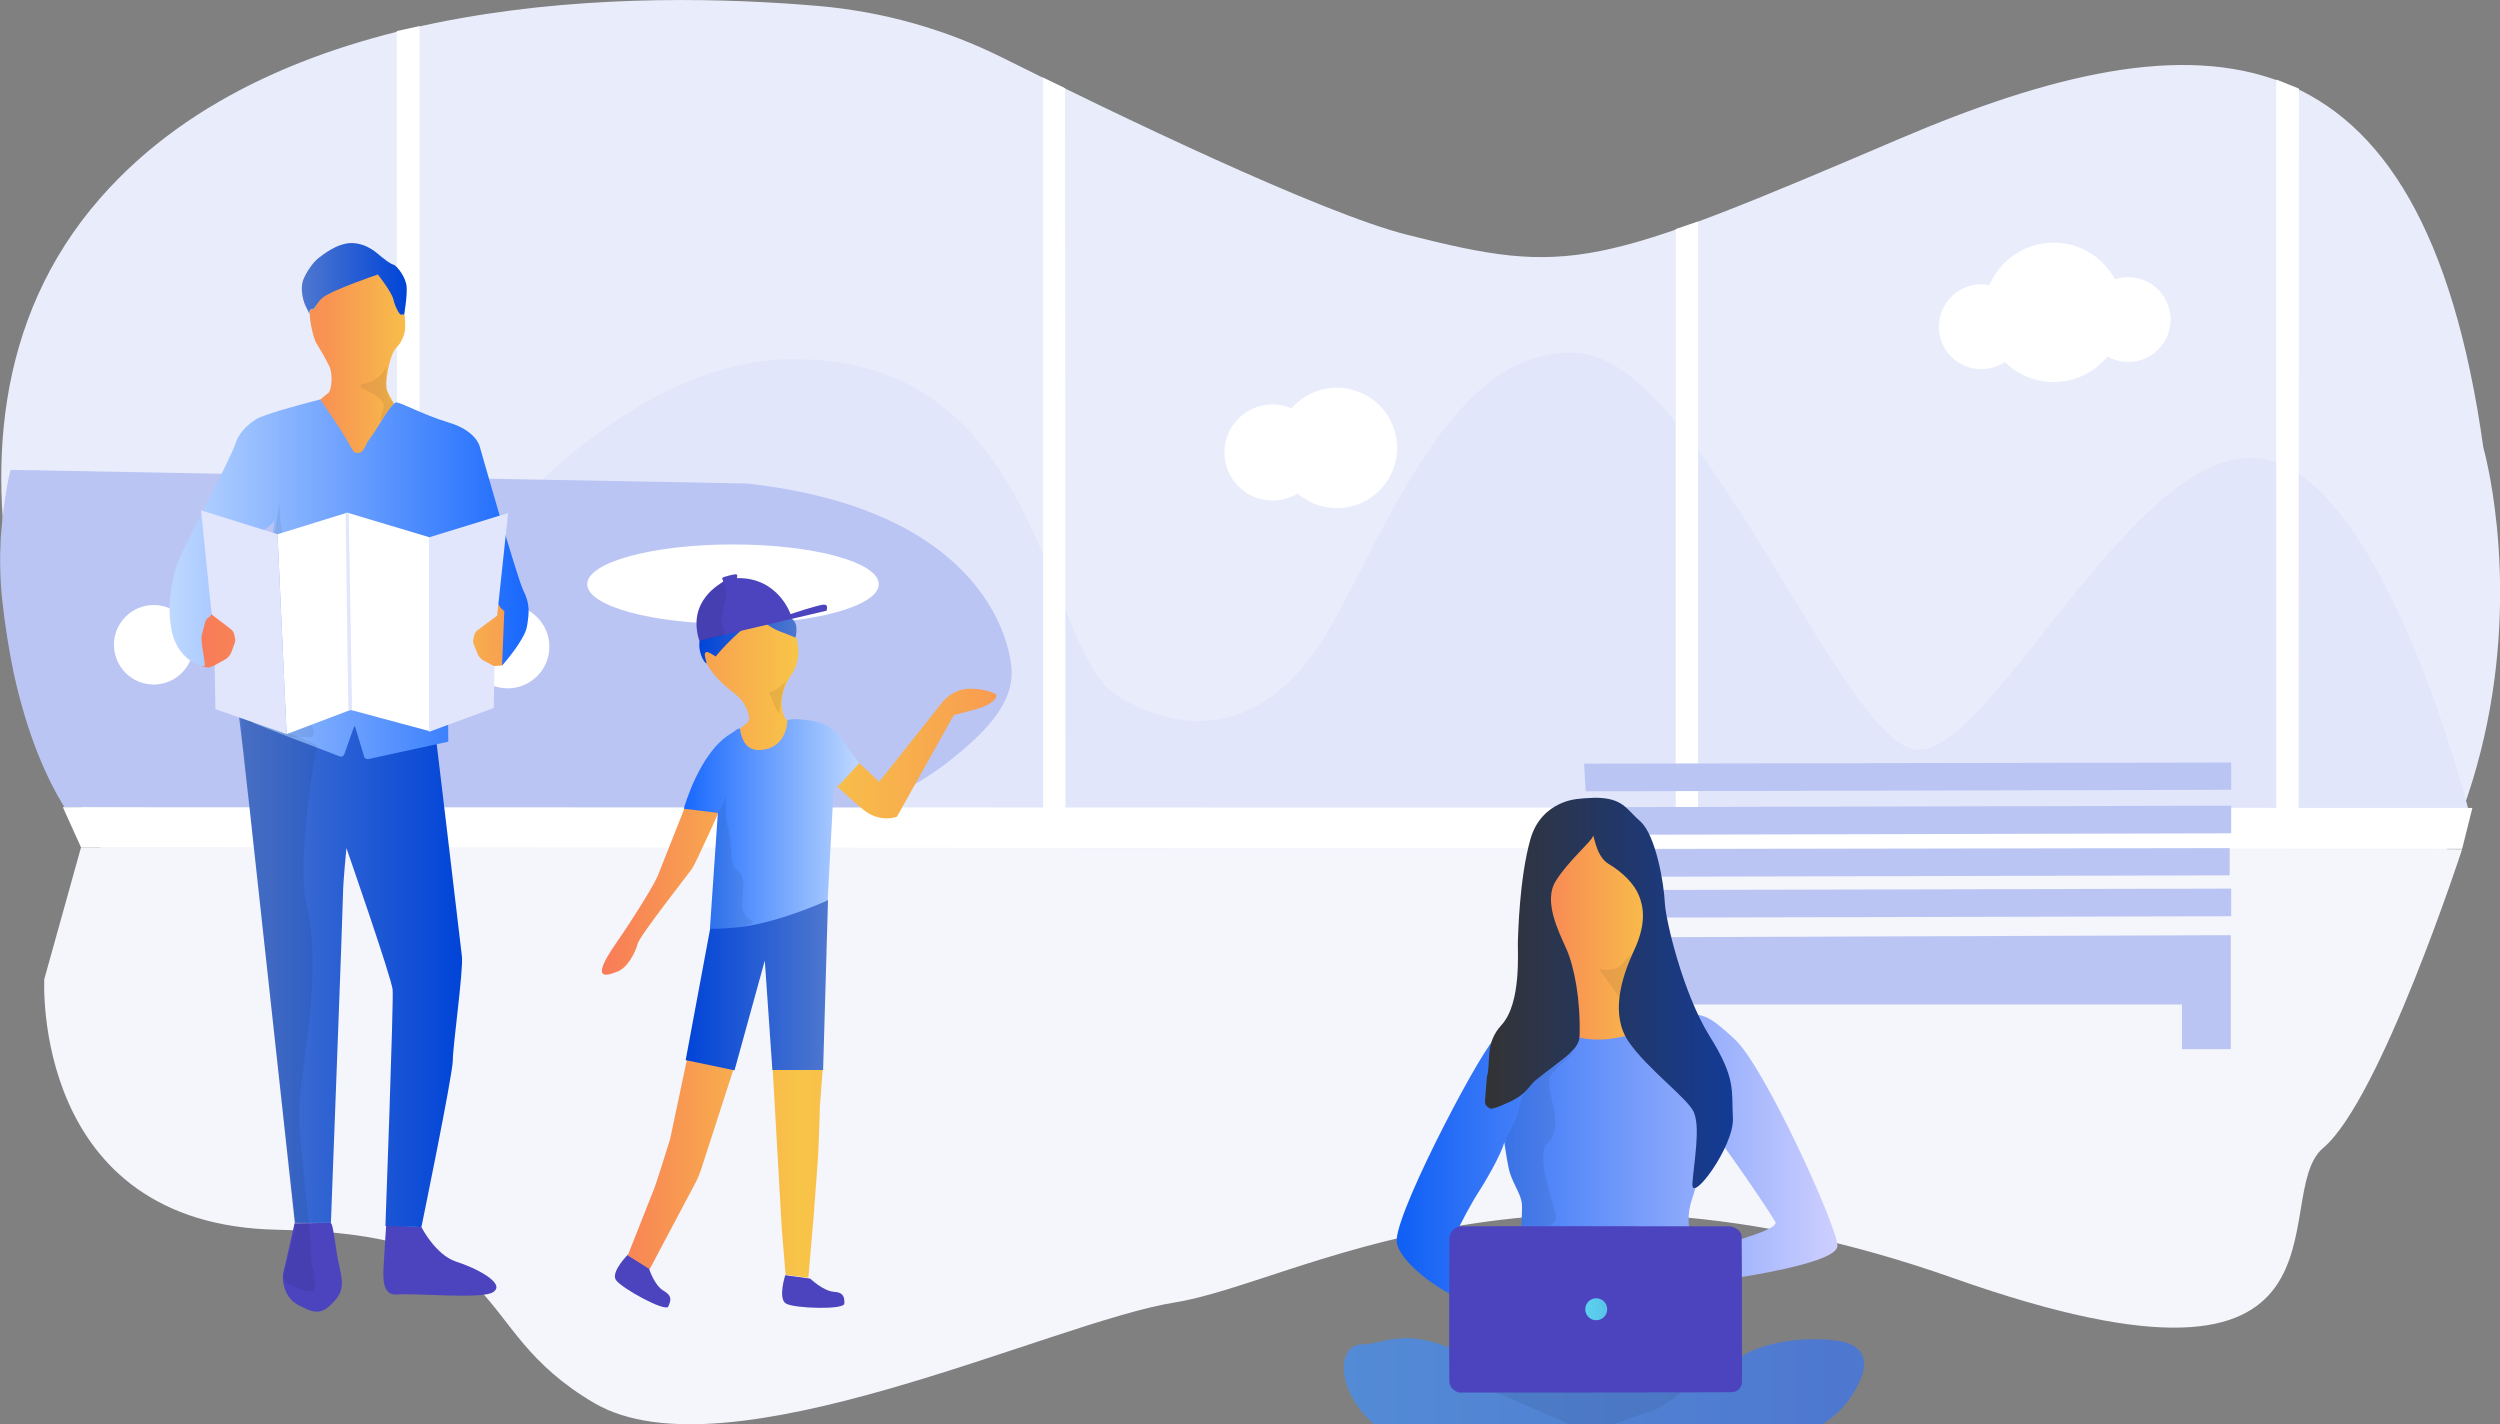 <?xml version="1.0" encoding="utf-8"?>
<!-- Generator: Adobe Illustrator 23.0.3, SVG Export Plug-In . SVG Version: 6.00 Build 0)  -->
<svg version="1.1" id="Layer_1" xmlns="http://www.w3.org/2000/svg" xmlns:xlink="http://www.w3.org/1999/xlink" x="0px" y="0px"
	 viewBox="0 0 660.3 376.1" style="enable-background:new 0 0 660.3 376.1;" xml:space="preserve">
<rect x="0" y="0" width="660.3" height="376.1" fill="#808080" stroke="none"/>
<style type="text/css">
	.st0{fill:#E9EDFB;}
	.st1{fill:#E1E6FB;}
	.st2{fill:#BAC5F4;}
	.st3{fill:#FFFFFF;}
	.st4{fill:#F5F5FC;}
	.st5{fill:#4B44BE;}
	.st6{fill:url(#SVGID_1_);}
	.st7{fill:url(#SVGID_2_);}
	.st8{fill:url(#SVGID_3_);}
	.st9{fill:url(#SVGID_4_);}
	.st10{opacity:7.000000e-02;}
	.st11{clip-path:url(#SVGID_6_);}
	.st12{clip-path:url(#SVGID_8_);}
	.st13{opacity:7.000000e-02;enable-background:new    ;}
	.st14{fill:#E1E6FC;}
	.st15{fill:url(#SVGID_9_);}
	.st16{fill:url(#SVGID_10_);}
	.st17{fill:url(#SVGID_11_);}
	.st18{fill:url(#SVGID_12_);}
	.st19{fill:url(#SVGID_13_);}
	.st20{fill:url(#SVGID_14_);}
	.st21{fill:#7A5BF5;}
    .st299{fill:url(#SVGID_292_);}
	.st300{fill:url(#SVGID_293_);}
	.st301{fill:url(#SVGID_294_);}
	.st302{fill:url(#SVGID_295_);}
	.st303{opacity:7.000000e-02;enable-background:new    ;}
	.st304{fill:url(#SVGID_296_);}
</style>
<title>bg3</title>
<g>
	<path class="st0" d="M655.9,118.2c0,0,36.9,128.2-102.3,195.9c-32.9,16-105.4-17.6-164.4-14.3C277.6,306.1,193,344.1,138,321.6
		c-61.5-25.1-84.2-49.5-93.5-66.6c-2.4-4.5-5.8-9.1-8.3-13.4C20.2,215.2-30,116.8,26.5,52.3C74.6-2.7,169.2-2.5,216.4,1.6
		c16.9,1.5,33.3,6.1,48.5,13.7c29.7,14.8,83.8,40.9,106.7,46.7c43.1,10.9,49.7,9,130-25.3S639.9,4,655.9,118.2z"/>
</g>
<g id="Layer_3">
	<path class="st1" d="M78.4,213.3c0,0,60-116.3,129-118.4s68,76.7,87.7,88.8s40.6,8.8,55.9-17.5s32.8-75.2,65.7-73
		s70.3,104.8,90,104.8s56-78.3,88.5-77.1c33.6,1.2,56.7,92.7,56.7,92.7l-51.9-0.2L78.4,213.3z"/>
</g>
<g id="Layer_5">
	<g id="Layer_4">
		<path class="st2" d="M17,213.2l199.2,2.5c0,0,16.6-1,33.6-14c12.9-9.9,17.4-17,17.4-24s-6.5-43-70-50L2.8,124.1
			c0,0-1.7,6-2.6,17.9c-0.3,5.5-0.2,11.1,0.4,16.6c0.7,6.4,1.7,12.8,3,19.1C7.3,194.5,12.3,205.5,17,213.2z"/>
		<ellipse class="st3" cx="193.6" cy="154.3" rx="38.5" ry="10.5"/>
		<circle class="st3" cx="40.6" cy="170.3" r="10.5"/>
		<circle class="st3" cx="71.1" cy="170.8" r="11"/>
		<circle class="st3" cx="71.1" cy="170.8" r="11"/>
		<circle class="st3" cx="103.1" cy="170.8" r="11"/>
		<circle class="st3" cx="353.1" cy="118.3" r="15.9"/>
		<circle class="st3" cx="336.1" cy="119.5" r="12.7"/>
		<circle class="st3" cx="542.4" cy="82.5" r="18.4"/>
		<circle class="st3" cx="562.1" cy="84.4" r="11.2"/>
		<circle class="st3" cx="523.3" cy="86.3" r="11.2"/>
		<circle class="st3" cx="134.1" cy="170.8" r="11"/>
		<path class="st4" d="M21.4,223.8l628.9,0.5c0,0-21.6,66.2-36.7,78.9s13.9,73.8-97.6,34.4s-173.1,1.2-205.7,6.4
			S191.9,391,157,370.6s-18.6-44.6-83.7-45.8s-61.6-66.2-61.6-66.2L21.4,223.8"/>
	</g>
	<polygon class="st3" points="650.3,224.2 21.4,223.8 16.6,213.2 653,213.4 	"/>
	<polygon class="st3" points="110.8,214.5 104.9,214.5 104.8,8.2 110.8,6.9 	"/>
	<polygon class="st3" points="281.4,216.8 275.5,216.8 275.5,20.5 281.3,23.3 	"/>
	<polygon class="st3" points="448.5,219.2 442.6,219.2 442.6,60.5 448.5,58.5 	"/>
	<polygon class="st3" points="607.1,216.8 601.2,216.8 601.2,21 607.2,23.4 	"/>
</g>
<g id="Layer_6">
	<polygon class="st2" points="418.4,276.5 433.1,276.5 433.1,265.3 576.3,265.3 576.3,277.1 589.2,277.1 589.2,247 418.4,247.6 	"/>
	<polygon class="st2" points="418.8,242.4 589.3,242 589.3,234.7 418.4,235.1 	"/>
	<polygon class="st2" points="418.4,231.6 588.9,231.2 588.9,224 418,224.3 	"/>
	<polygon class="st2" points="418.8,220.5 589.3,220.1 589.3,212.8 418.4,213.2 	"/>
	<polygon class="st2" points="418.8,209 589.3,208.6 589.3,201.4 418.4,201.7 	"/>
</g>
<g id="map">
	<g>
		<path class="st5" d="M87.3,323h-1.2l-8.3,0.1c0,0-1.8,8.1-2.6,11.5c-0.1,0.2-0.2,0.8-0.3,1.2c-0.2,0.6-0.2,1.2-0.2,1.8
			c0.2,3,1.4,5.7,4.1,7.1c3,1.5,5.4,3,8.5,0c3.1-3,3.6-4.8,2.4-9.9C88.5,329.6,88.1,323.1,87.3,323z"/>
		<path class="st5" d="M120.4,333.2c-5.4-1.8-9.1-9.1-9.1-9.1l-9.3-0.6c0,0-0.5,7.5-0.7,11.3c-0.3,5,0.6,7.4,3.8,7.1
			c4.4-0.4,22.3,1.3,25.1-0.6C133.9,339,125.5,334.8,120.4,333.2z"/>
	</g>
	
		<linearGradient id="SVGID_1_" gradientUnits="userSpaceOnUse" x1="62.981" y1="-524.129" x2="122.081" y2="-524.129" gradientTransform="matrix(1 0 0 -1 0 -268)">
		<stop  offset="0" style="stop-color:#4e77cf"/>
		<stop  offset="1" style="stop-color:#0044d8"/>
	</linearGradient>
	<path class="st6" d="M122,252.6c0.4,3.8-2.4,23.6-2.4,27.4s-8.3,44.1-8.3,44.1l-9.5-0.3c0,0,2.2-59.5,1.9-62.4
		c-0.2-2.9-12.2-37.4-12.2-37.4s-0.9,9.1-0.9,12s-3.2,87-3.2,87h-9.5L64.3,198.8L63,188.2l51.5,1.3
		C114.5,189.5,121.6,248.8,122,252.6"/>
	
		<linearGradient id="SVGID_2_" gradientUnits="userSpaceOnUse" x1="52.323" y1="562.553" x2="135.264" y2="562.553" gradientTransform="matrix(1 0 0 1 0 -438)">
		<stop  offset="0" style="stop-color:#F87B58"/>
		<stop  offset="0" style="stop-color:#F87B58"/>
		<stop  offset="0.41" style="stop-color:#F89453"/>
		<stop  offset="0.71" style="stop-color:#F8C548"/>
		<stop  offset="1" style="stop-color:#F89C51"/>
	</linearGradient>
	<path class="st7" d="M128.4,164.1l-4.3,3.7l1.4,5.8l1.8,2.6c-0.2,0.2-0.6-1.3,1.4-0.2l3.8-0.2l2.9-3.8c0,0-1.5-17.4-8.3-29.5
		L128.4,164.1z M123.1,141.1l-0.4-2.4l-1-0.2L123.1,141.1 M86.8,77c2.4-1,11.7-5.4,13.1-4.5c2.1,1.8,3.6,4.1,4.2,6.7
		c0.4,1.8,1.8,4.1,2.1,3.8c1-1,0.8,2.9,0.8,4.1c-0.3,1.7-1,3.4-2.2,4.6c-0.8,0.6-1.6,2.8-2,4.5c-0.4,1.8-1.2,5.5-0.5,7.1
		c0.8,1.8,10.6,19.6,19.3,35.3l-49-8.8l-15.5,32.7l7,5.6l-2,6.7l-1.3,0.2c0,0-1.1,2.6-2.3,1.4c-1-1-2.4-0.5-3-0.2
		c-0.2,0.1-0.4,0.1-0.6,0.1l-1.6-0.3l-1-8.8l15.1-46.4c0,0,18.1-16.3,19.2-16.9c1-0.6,1.4-5,0.4-7.1c-1-2.1-2.2-4.1-3.4-6.1
		c-0.8-1.2-1.8-5.8-1.8-7.8s1.2-1.3,1.2-1.3s1.1-3.9,3.5-5c0.9-0.6,13.4-4.1,13.4-4.1"/>
	
		<linearGradient id="SVGID_3_" gradientUnits="userSpaceOnUse" x1="44.837" y1="-420.96" x2="139.443" y2="-420.96" gradientTransform="matrix(1 0 0 -1 0 -268)">
		<stop  offset="0" style="stop-color:#bed8ff"/>
		<stop  offset="1" style="stop-color:#1868fd"/>
	</linearGradient>
	<path class="st8" d="M67.5,110.8c-2.4,1.6-4.6,3.8-5.4,6.6c-0.8,2.8-14.4,29-15.1,30.9c-0.6,1.9-3.2,9.5-1.8,17.6
		c1.4,8.2,7.6,10.1,8.7,10.1c0.6,0-0.5-4.2-0.7-7.1c-0.1-1,0.8-3.6,1-4.6c0.4-1.5,1.7-1.1,1.7-2.5c0-2.6,6.4-11.5,8.8-16.4
		c2.4-5,6.9-5.8,7.7-8c0.8-2.2-6.7,44.6-6.7,44.6s-0.2,8.2,1.4,9c1.4,0.7,18.7,7.3,22.7,8.8c0.4,0.2,0.9-0.1,1.1-0.5l0,0l2.6-7.3
		c0-0.1,0.1-0.2,0.2-0.1c0.1,0,0.1,0.1,0.1,0.1l2.4,7.9c0.1,0.4,0.6,0.6,1,0.6l21.2-4.6c0,0-0.3-39.2,0.1-45.8
		c0.3-6.4-0.5-10,0.7-8.3c1.3,1.9,11.9,12.4,11.9,15.4c-0.1,1.7,0.7,3.2,2.1,4.2l-0.6,14.4c0,0,6-6.7,6.6-10.4
		c0.6-3.8,0.8-5.8-1-9.5c-1.8-3.8-11.5-38-11.5-38s-1-4.2-8.2-6.3c-7.2-2.2-12.6-5.4-13.9-5.3c-1.3,0.1-5.3,7.6-7.1,9.8
		c-0.8,1-0.6,1.4-1.7,2.9c-0.6,0.7-1.6,0.9-2.3,0.3c-0.2-0.2-0.3-0.2-0.4-0.5c-0.6-0.9-1-1.8-1.5-2.6c-0.8-1.6-7-10.7-7-10.7
		S69.9,109.2,67.5,110.8"/>
	
		<linearGradient id="SVGID_4_" gradientUnits="userSpaceOnUse" x1="79.733" y1="511.735" x2="107.447" y2="511.735" gradientTransform="matrix(1 0 0 1 0 -438)">
		<stop  offset="0" style="stop-color:#4e77cf"/>
		<stop  offset="1" style="stop-color:#0044d8"/>
	</linearGradient>
	<path class="st9" d="M99.8,72.5c0,0-12.4,4.2-14.7,6.2c-1.4,1.3-2.2,2.9-2.2,2.9s-1.2-0.5-1.2,1.3c0,0-0.5-1.2-0.9-1.9
		s-1.9-4.6-0.5-7.6s3.2-4.8,3.9-5.3c0.7-0.5,4.9-4.1,9-3.9c4.1,0.2,6.7,3,7.5,3.6c0.8,0.6,2.2,1.8,3.2,2.1c1,0.3,3.4,3.5,3.5,5.9
		c0.2,2.4-0.7,7.6-0.7,7.6s-0.1-0.7-0.6-0.3c-0.5,0.4-1.8-2.2-2.2-4C103.5,77.2,99.8,72.5,99.8,72.5z"/>
	<g class="st10">
		<g>
			<g>
				<g>
					<g>
						<g>
							<defs>
								<rect id="SVGID_5_" x="95.3" y="96.8" width="9.1" height="14.4"/>
							</defs>
							<clipPath id="SVGID_6_">
								<use xlink:href="#SVGID_5_"  style="overflow:visible;"/>
							</clipPath>
							<g class="st11">
								<path d="M103.9,106.4c-0.1-0.2,1.4,0.9-0.3-0.4c-2.5-1.8-1.4-9.3-1.4-9.3c-0.9,1.9-2.5,3.4-4.5,4.2
									c-3.2,1.2-4.2,0.3,0.7,3.1c4.9,2.8,2.3,3.8,2,7.5"/>
							</g>
						</g>
					</g>
				</g>
			</g>
		</g>
	</g>
	<g class="st10">
		<g>
			<g>
				<g>
					<g>
						<g>
							<defs>
								<rect id="SVGID_7_" x="66.1" y="132.2" width="16.8" height="62.5"/>
							</defs>
							<clipPath id="SVGID_8_">
								<use xlink:href="#SVGID_7_"  style="overflow:visible;"/>
							</clipPath>
							<g class="st12">
								<path d="M72.4,141.8l-6.7,40.9c0,0,0.1,7.3,1.4,8.3c1.3,1,5.6,1.8,6.6,2.5c1,0.7,11.4,4.2,8.7-1.7
									c-0.6-1.3-14.7-9.1-8.3-17.4c6.3-8.3,5.1-19.6,2.2-27.6c-1.8-4.6-2.6-9.6-2.4-14.6L72.4,141.8z"/>
							</g>
						</g>
					</g>
				</g>
			</g>
		</g>
	</g>
	<path class="st13" d="M83.7,196.8c0,0-5.7,30.3-2.7,42.4c4.5,18.4-2,43.2-2,55.1c0,7.7,3,29.2,3.2,37.8c0.1,2.6,1.9,7.7,0.6,8.9
		c-0.6,0.5-4.2-0.6-6.3-1.6c-1-0.5-1.7-1.6-1.5-2.7l1.2-5.2l1.7-6.8L66.1,213.9c0,0-3.8-24.7-1.7-24.8
		C66.6,189.1,83.7,196.8,83.7,196.8z"/>
	<polygon class="st3" points="73.3,141.1 91.7,135.4 92.6,187.5 75.7,193.9 	"/>
	<polygon class="st3" points="91.7,135.4 113.4,141.9 113.4,193.1 92.6,187.5 	"/>
	<path class="st14" d="M113.4,141.9l20.8-6.4l-2.9,27.1l-5.1,3.8c-0.6,0.4-0.9,1-1,1.6l-0.2,1c-0.1,0.5,0,1,0.2,1.4l0.9,2.2
		c0.3,0.7,0.8,1.4,1.5,1.8l3,1.6l-0.2,11l-17.1,6.3V141.9z"/>
	<path class="st14" d="M73.3,141.1l-20.2-6.3l2.8,27.5l5,3.8c0.5,0.4,0.9,1,1,1.6l0.2,1c0.1,0.5,0,1-0.2,1.4l-0.8,2.2
		c-0.3,0.7-0.8,1.4-1.5,1.8l-2.9,1.6l0.2,11.6l18.8,6.6L73.3,141.1z"/>
	<polygon class="st14" points="91.3,135.6 91.7,135.4 92.1,135.5 93,187.7 92.6,187.5 92,187.7 	"/>
</g>
<g id="Boy">
	<title>Boy</title>
	<g>
		<path class="st5" d="M220.3,341.2c-2.9-0.2-6.3-3.5-6.3-3.5l-6.6-0.9c0,0-2,6.2,0.2,7.5c2.2,1.3,15.4,1.7,15.4,0
			C223.1,342.7,222.8,341.3,220.3,341.2z"/>
		<path class="st5" d="M175.4,341c-2.6-1.4-4-6-4-6l-5.5-3.7c0,0-4.7,4.7-3.2,6.8c1.4,2.1,13,8.5,13.8,7
			C177.2,343.5,177.6,342.3,175.4,341z"/>
	</g>
	
		<linearGradient id="SVGID_9_" gradientUnits="userSpaceOnUse" x1="1070.548" y1="1799.157" x2="1174.812" y2="1799.157" gradientTransform="matrix(1 0 0 1 -911.63 -1552.66)">
		<stop  offset="0" style="stop-color:#F87B58"/>
		<stop  offset="0.5" style="stop-color:#F8C548"/>
		<stop  offset="1" style="stop-color:#F89C51"/>
	</linearGradient>
	<path class="st15" d="M185.3,164c0,0,6.3-13.4,16.5-6.4c10.2,7,10.4,16.1,7.3,20.5c-3.6,5.2-2.7,9.4-2,11.1c0.2,0.5,0.5,0.9,1,1.1
		l17.2,9.7l6.9,6.5l16.5-20.8c0,0,2.7-3.8,7.5-3.8c4.8,0,7,1.6,7,1.6s0.5,2.1-5.4,3.8l-5.9,1.6l-15,26.8c0,0-4.5,1.9-9.2-2.1
		c-4.2-3.5-8.1-7.2-11.7-11.3l-0.5,62.2l1.8,17.8l-0.8,10.5c0.1,1-0.4,11.4-0.4,12.3l-1.2,16.1l-1.4,16.3l-6-0.8l-1-11.8l-2.4-42.4
		l-0.3-38.3l-10.4,24l0.4,14l-8.6,26.6c-0.4,1.1-0.8,2.2-1.3,3.2l-12.3,23.2l-5.8-3.6l6.6-16.7c0.7-1.4,4.1-12.5,4.6-14.1l4.4-20.8
		l19.1-72.8l-9.6,4.9c0,0-7,15.7-8.1,17.3s-13.9,17.8-14.4,19.9c-0.5,2.1-2.6,6.3-5.3,7.3c-2.7,1.1-7.5,2.8-0.5-7.3
		c5.5-8,9-13.9,10.2-16.1c0.3-0.6,0.6-1.2,0.9-1.8l7.2-18.2l11.5-18.5l1.6-1.1l3.3-2.6c0.4-0.3,0.6-0.9,0.6-1.4
		c-0.4-2.5-1.7-4.7-3.6-6.2C190.5,180.4,182.8,174.7,185.3,164z"/>
	
		<linearGradient id="SVGID_10_" gradientUnits="userSpaceOnUse" x1="181.126" y1="1404.157" x2="218.662" y2="1404.157" gradientTransform="matrix(1 0 0 1 0 -1144)">
		<stop  offset="0" style="stop-color:#0044d8"/>
		<stop  offset="1" style="stop-color:#4e77cf"/>
	</linearGradient>
	<polygon class="st16" points="187.6,245.1 181.1,280 194,282.7 202,253.7 204,282.6 217.4,282.6 218.7,237.6 	"/>
	
		<linearGradient id="SVGID_11_" gradientUnits="userSpaceOnUse" x1="1092.274" y1="1770.146" x2="1138.604" y2="1770.146" gradientTransform="matrix(1 0 0 1 -911.63 -1552.66)">
		<stop  offset="0" style="stop-color:#1868fd"/>
		<stop  offset="1" style="stop-color:#bed8ff"/>
	</linearGradient>
	<path class="st17" d="M180.6,213.6c0,0,4.1-14.9,12.4-19.8c0.9-0.5,2.4-2,2.5-1.1c0.2,1.6,1.1,5.4,4.8,5.4c5.9,0,7.6-4.9,7.6-7.6
		c0-0.8,3.3-0.6,6.2-0.2c2.7,0.4,5.5,1.6,7.3,3.6l5.5,7.7l-5.1,5.6l-1.6,0.9l-1.6,29.7c0,0-11.9,5.5-22.5,7
		c-2.8,0.3-5.7,0.5-8.6,0.5l2.1-30.6L180.6,213.6z"/>
	
		<linearGradient id="SVGID_12_" gradientUnits="userSpaceOnUse" x1="1096.26" y1="1720.168" x2="1122.035" y2="1720.168" gradientTransform="matrix(1 0 0 1 -911.63 -1552.66)">
		<stop  offset="0" style="stop-color:#0044d8"/>
		<stop  offset="1" style="stop-color:#4e77cf"/>
	</linearGradient>
	<path class="st18" d="M189,173.4c1.9-2.3,3.9-4.3,6.1-6.3c3.1-2.6,4.7-4.1,4.7-4.1s4.2,3.1,6,3.7c1.7,0.6,4.3,1.7,4.3,1.7
		s1.4-4.8-2.1-5.4s-14.4-4.5-16.6-2.8c-2.3,1.7-6.1,6.6-6.6,9c-0.5,2.4,0.8,5.4,1.7,6c0.5,0.3-0.9-2.4-0.1-2.9
		C186.8,171.8,189,173.4,189,173.4z"/>
	<path class="st5" d="M184.7,169.2l33.6-7.9c0,0,0.6-1.6-0.6-1.6c-1.2-0.1-8.9,2.5-8.9,2.5s-3.3-9.8-14.2-9.5c0,0,0.4-1-0.2-1
		c-0.6-0.1-3.4,0.7-3.6,0.9s0.4,0.9,0.1,1.1C190.7,154,181.3,158.5,184.7,169.2z"/>
	<path class="st13" d="M208.2,179.2c0,0-2.2,2.7-4,3.3c-1.8,0.6-0.8,0.6,0,2.8c0.4,1.2,0.9,2.3,1.6,3.3
		C205.8,188.6,206.8,180,208.2,179.2z"/>
	<path class="st13" d="M191,153.8c0,0,1.5,1.4,0.5,5.3s-1.3,5-0.5,6.4c0.8,1.4,0.2,2.3,0.2,2.3l-6.6,1.6
		C184.8,169.2,180.6,159.6,191,153.8z"/>
	<path class="st13" d="M189.7,214.6c0,0,2.1-3,2.3-5.7c0.2-2.7-1,5.4,0.4,10.3c1.3,4.9-0.2,9.1,2.5,10.8c2.7,1.7,0.6,7.6,1.2,10.1
		c0.4,1.5,1.4,2.7,2.9,3.3c0,0-0.4,1.3-5,1.6c-4.7,0.2-6.4,0.2-6.4,0.2L189.7,214.6z"/>
</g>
<g>
	<g id="woman">
		<g>
			<path class="st298" d="M453.2,388.9c-2.6-4.3-4.6-5.4-11-5.6s-14.9-0.1-14.9-0.1l-0.1,9.1c0,0,7,4.1,10.8,6.1
				c0.2,0.1,0.8,0.5,1.3,0.7c0.7,0.3,1.4,0.6,2.1,0.7c3.7,0.8,7.1,0.4,9.5-2C453.5,395.1,455.8,393.2,453.2,388.9z"/>
			<path class="st298" d="M405,380.8c-0.2,0.2-0.8,0.6-1.2,0.9c-0.5,0.5-1,1.1-1.4,1.6c-2.1,3.2-3,6.4-1.7,9.6
				c1.5,3.5,2.5,6.3,7.4,5.5c4.9-0.8,6.8-2.3,9.3-8.1c2.5-5.8,5.6-13.8,5.6-13.8l-8.4-3.5C414.7,373.1,408.3,378.1,405,380.8z"/>
		</g>
		
			<linearGradient id="SVGID_292_" gradientUnits="userSpaceOnUse" x1="1199.623" y1="-792.111" x2="1062.41" y2="-792.111" gradientTransform="matrix(1 0 0 -1 -707.48 -418.98)">
			<stop  offset="0" style="stop-color:#4e77cf"/>
			<stop  offset="1" style="stop-color:#538BD6"/>
		</linearGradient>
		<path class="st299" d="M427.9,383.6c0,0,0.1,9.1-1.4,9.4c-1.5,0.2-22-2.8-30.2-3.2c-8.2-0.4-26.7-5.7-35.8-16
			c-7.9-8.9-6.7-18.7-0.8-18.7c5.8,0,11.2-4.9,26,2.1c14.8,7,30.5,8.2,39.3,7.5c8.8-0.7,33.4-5.3,35.4-6.7c1.9-1.4,11.2-5.4,24-4
			c12.9,1.4,6.8,11.6,4.1,15.5c-3.8,5.5-12.8,11.3-20.3,11.6C460.4,381.3,427.9,383.6,427.9,383.6z"/>
		
			<linearGradient id="SVGID_293_" gradientUnits="userSpaceOnUse" x1="401.357" y1="396.072" x2="477.898" y2="396.072" gradientTransform="matrix(1 0 0 1 0 -120)">
			<stop  offset="0" style="stop-color:#F87B58"/>
			<stop  offset="0.5" style="stop-color:#F8C548"/>
			<stop  offset="1" style="stop-color:#F89C51"/>
		</linearGradient>
		<path class="st300" d="M412.6,223.6c-4.3,1.6-9.8,23-9.8,23l-0.1-0.1l-0.6,3l-0.7,3.9l1.4,23.3l14,7l32.2,8.7l8.9,12.6
			c0,0,19.9,20.3,20,21.7c0.1,1.4-21.4,8.5-23.5,8.8c-4.9,0.7,31.6-8.2,19.9-22.4c-5-6.1-12.3-24.4-26.8-36.5c-8.4-7-6-26.9-9-39.5
			c-3.7-15.8-6-20.5-9.7-20.5C425.5,216.6,420.8,220.6,412.6,223.6"/>
		
			<linearGradient id="SVGID_294_" gradientUnits="userSpaceOnUse" x1="368.879" y1="-61.772" x2="485.337" y2="-61.772" gradientTransform="matrix(1 0 0 -1 0 250)">
			<stop offset="0" style="stop-color:#0e5ff5"/>
			<stop offset="1" style="stop-color:#cecfff"/>
		</linearGradient>
		<path class="st301" d="M458.2,274.5c-6.7-6.2-9-7.7-14.9-5.6c-5.9,2.1-8.8,4-16.8,5.3c-4.9,0.9-10.1,0.2-14.7-1.8l-16.6,1.7
			c-2.1-0.3-25.7,44-26.3,53.2c-0.4,5.6,12.5,14.4,16.1,15.2c1.4,0.4,4-13.6,4.9-14.8l-5.4-1.7c1-2.4,4.2-8.4,6.3-11.6
			c0.7-1,5.8-9.5,6.5-12.7c0.1,0.3,0.9,6.4,1.6,8.4c1.3,3.6,3.1,5.7,3.1,8.6s-0.4,14.4-2.5,19.5s-5.2,17.1-5.2,17.1l53-0.3
			c0,0-1.9-22.8-1.1-30.6c0,0-0.8-3.2,0.7-7.7c2.6-7.5,3.3-18.7,2.9-20.5c-0.7-2.8,15.6,20.6,19.1,26.5c1.5,2.5-18.7,6.8-20.3,8.7
			c-1.8,2,1.7,7.3,1.7,7.3s35.2-4.3,35-9.7C485.2,323.8,466,281.7,458.2,274.5z"/>
		
			<linearGradient id="SVGID_295_" gradientUnits="userSpaceOnUse" x1="392.211" y1="-12.305" x2="457.818" y2="-12.305" gradientTransform="matrix(1 0 0 -1 0 250)">
                <stop offset="0" style="stop-color:#333"/>
                <stop offset="1" style="stop-color:#133B96"/>
		</linearGradient>
		<path class="st302" d="M416.9,211c0,0-9.8,0.4-12.7,10.7s-3.2,24.7-3.3,27c-0.1,2.4,1,16.2-4.3,22c-4.6,5-2.7,9.8-3.9,13.8
			l-0.5,6.6c0.1,0.8,0.7,1.4,1.4,1.7c0.7,0.2,3.2-0.9,3.6-1.1c6.1-2.5,6.1-4.4,8.4-6.4c1.9-1.6,7.2-5.4,8.8-6.9
			c1.6-1.5,2.7-2.8,2.8-4.7c0.3-9.6-1.4-18.4-3.5-23.1c-2.1-4.7-6.1-12.6-2.8-17.9s9.5-10.5,9.8-11.8s0.5,5.1,4.2,7.3
			c3.7,2.2,6.8,5.3,8,8.4c1,2.5,2.2,6.9-1.3,14.4c-3.5,7.5-6.3,17.1-1.4,24.2c4.9,7.1,15.4,14.8,17.1,18.4c1.9,4,0.1,13.3-0.3,19
			c-0.4,5.6,11-9.8,10.7-17.2c-0.4-7.4,0.9-10.5-6.2-21.8c-7-11.3-11.6-30.6-11.8-35.3s-2.3-17.7-6.5-21.4c-3.7-3.2-4.5-6.2-12-6.2
			C419.8,210.8,418.3,210.8,416.9,211"/>
		<path class="st303" d="M394.4,367.5l49.7,0.3c0,0-5.8,4.6-8.6,5.1c-2.8,0.5-14.8,6.5-19.3,4.2
			C413.1,375.3,394.4,367.5,394.4,367.5z"/>
		<path class="st303" d="M422.1,255.9c0,0,4.6,1.2,6.6-1.5c4.3-6.1,0.4,3.1,0.4,3.1s-1.3,3.6-1.2,5.4
			C428,264.6,422.9,256.1,422.1,255.9"/>
		<path class="st303" d="M403.6,287.4c-0.6,0.7-1.4,1.3-1.8,3.1c-0.7,2.9-1.5,6.1-3.5,9.1c-1.2,1.8-0.5,8.5,1.4,12.8
			c0.6,1.2,2.3,4.4,2.3,5.2l-0.1,6.2h5.3c0,0,4.6,0.5,3.6-3.3c-0.8-3.3-5.2-15.7-2.2-18.4c5.5-5-1.4-15.1,1.1-18.3
			c2.2-2.8,5.4-4.8,5.4-5.7c0-0.4-0.8,0.8-1.4,1.2c-1.1,0.8-1.7,1.4-2.6,2c-1,0.7-2.5,1.8-3.5,2.5
			C406.1,284.8,404.8,286,403.6,287.4z"/>
	</g>
	<g id="laptop">
		<path class="st5" d="M382.8,327.3c0,0,0-3.2,3.2-3.4c3.2-0.1,70.9,0,70.9,0s3,0.4,3.1,2.8s0.1,38.2,0.1,38.2s0,2.8-2.9,2.8
			c-2.9,0.1-71.9,0.1-71.9,0.1s-2.6-0.7-2.5-3.2C382.7,361.9,382.8,327.3,382.8,327.3z"/>
		
			<linearGradient id="SVGID_296_" gradientUnits="userSpaceOnUse" x1="424.507" y1="-503.764" x2="418.661" y2="-503.764" gradientTransform="matrix(1 0 0 -1 0 -158)">
			<stop  offset="0" style="stop-color:#59C2E9"/>
			<stop  offset="1" style="stop-color:#5BD3EF"/>
		</linearGradient>
		<circle class="st304" cx="421.6" cy="345.8" r="2.9"/>
	</g>
</g>
</svg>
